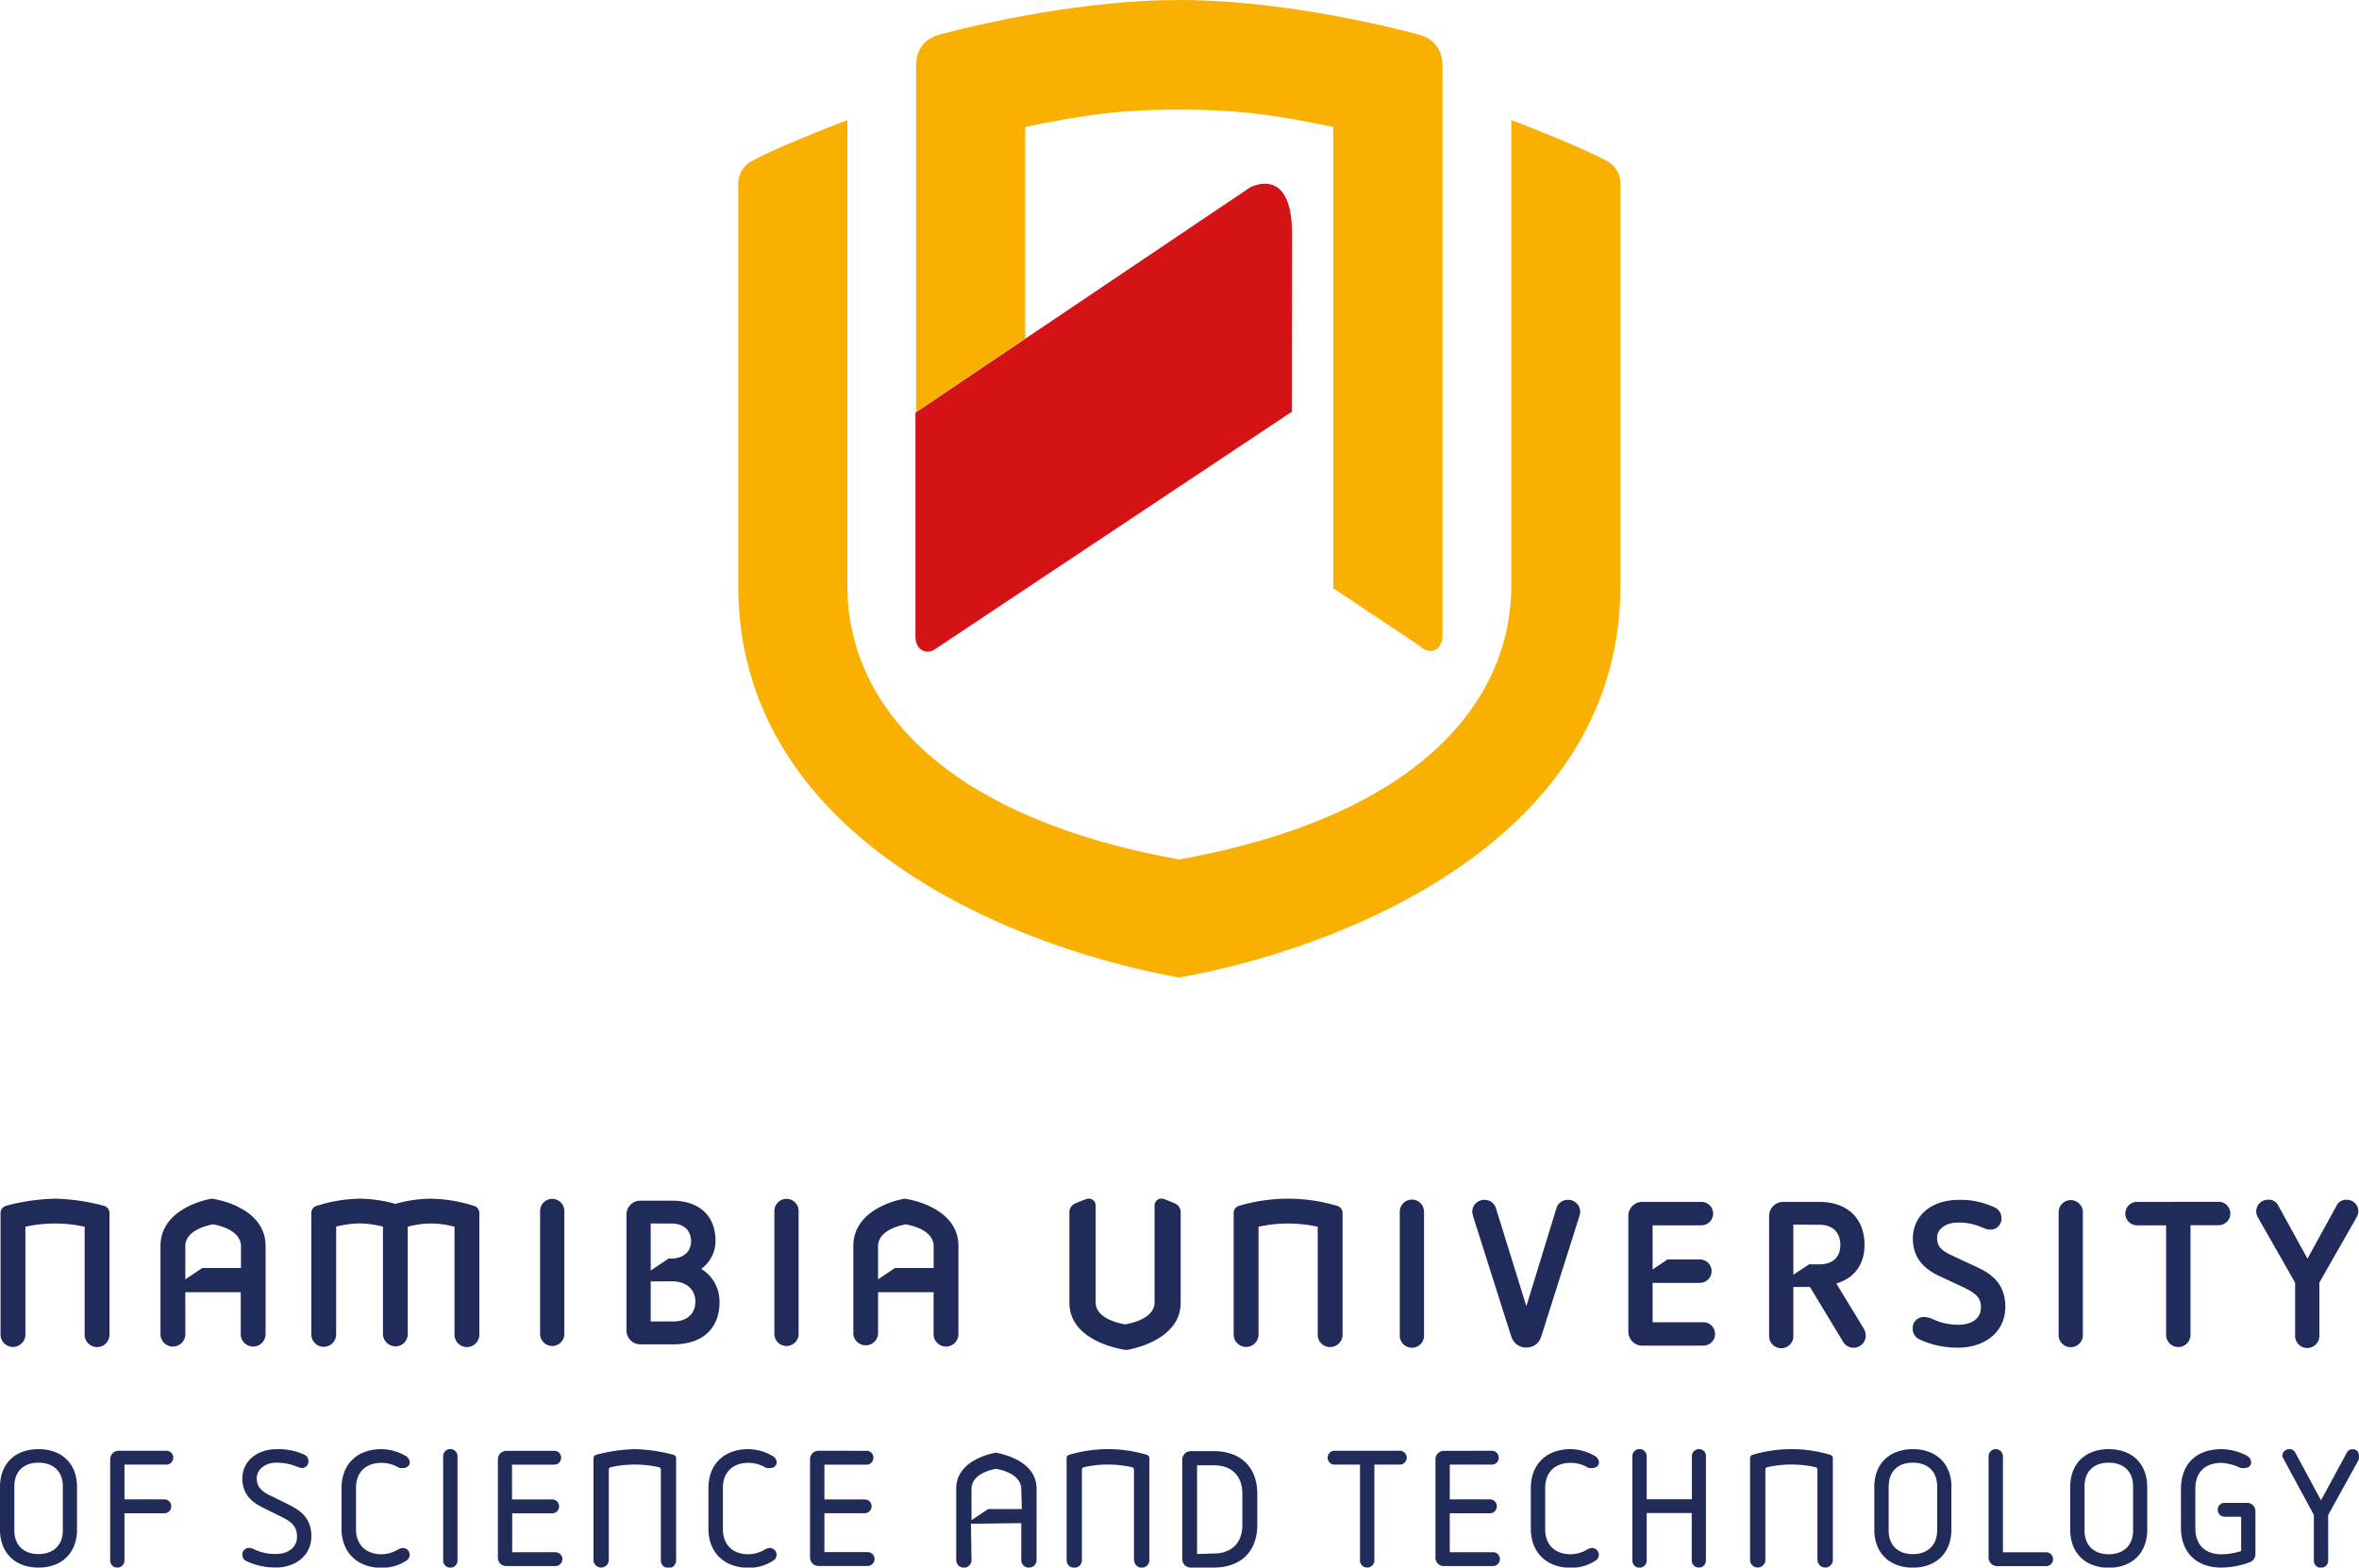 <svg xmlns="http://www.w3.org/2000/svg" viewBox="0 0 949.53 631.08"><title>Asset 1</title><g id="Layer_2" data-name="Layer 2"><g id="Layer_1-2" data-name="Layer 1"><path d="M520,165.75s-143.83,95.75-144.24,96c-3.6,1.78-7.28-.55-7.28-5.45V166.12L503.08,75.51s17-9.58,17,18.68Z" style="fill:#d51317"/><path d="M474.67,44.11c-24.72,0-39.92,2.43-62,7v85.15l-43.93,29.58V26.27c0-6.82,4-10.88,9.29-12.3C396,9.17,436.53,0,474.67,0s78.71,9.17,96.65,14c5.3,1.42,9.29,5.48,9.29,12.3V256c0,5.89-5.33,8.06-9.44,3.83l-34.51-23,0-185.72C514.59,46.54,499.4,44.11,474.67,44.11Z" style="fill:#f9b000"/><path d="M474.67,393.53c-67.26-12.09-177.5-56.11-177.5-157.7V74.21a10.37,10.37,0,0,1,5-9.14c11.73-6.4,38.91-16.73,38.91-16.73l0,187.51C341,280,374.92,328,474.67,346c99.75-18,133.65-66,133.65-110.18l0-187.51s27.17,10.33,38.92,16.73a10.37,10.37,0,0,1,5,9.14V235.83C652.18,337.42,541.94,381.44,474.67,393.53Z" style="fill:#f9b000"/><path d="M414.18,631.08a3,3,0,0,1-3.11-3V613.18l-20.26.25.24,14.61a3.08,3.08,0,0,1-6.16,0V599.29c0-11.07,13.29-14,15.95-14.47,3.91.71,16.39,3.85,16.39,14.47V628A3,3,0,0,1,414.18,631.08Zm-13.3-39.76c-8.87,1.73-9.84,6.16-9.84,8V612l6.71-4.49,13.56,0-.24-8.13c0-1.81-1-6.24-9.83-8ZM74.6,537.1a5,5,0,0,1-10,0V501.6c0-12.9,13.79-17.81,20.67-19.05,7.82,1.23,21.63,6.13,21.63,19.05v35.5a5,5,0,0,1-10,0V520.22H74.59Zm0-35.5v13.45l6.83-4.58H97V501.6c0-2.73-2-6.91-11.2-8.71C76.55,494.69,74.59,498.87,74.59,501.6ZM731.54,628V591.56a1,1,0,0,0-.73-.89,44.51,44.51,0,0,0-19.49,0,1,1,0,0,0-.74.89v36.75a3.09,3.09,0,0,1-6.16-.32V587.18a1.46,1.46,0,0,1,1.16-1.53,54.38,54.38,0,0,1,31,0,1.46,1.46,0,0,1,1.17,1.53v41.21a3.1,3.1,0,0,1-6.17-.4ZM266,628l0-36.43a1,1,0,0,0-.74-.89,44.46,44.46,0,0,0-19.48,0,1,1,0,0,0-.73.89v36.75a3.09,3.09,0,0,1-6.16-.32V587.18a1.45,1.45,0,0,1,1.16-1.53,65.37,65.37,0,0,1,15.48-2.25A65.45,65.45,0,0,1,271,585.65a1.44,1.44,0,0,1,1.15,1.53v41.21A3.08,3.08,0,0,1,266,628ZM164.12,493.87v43.69a5,5,0,0,1-1.33,2.9,3.56,3.56,0,0,1-.45.42l-.58.43a5.72,5.72,0,0,1-.65.33,5.06,5.06,0,0,1-1.27.35,3.87,3.87,0,0,1-.69,0,5,5,0,0,1-5-5l0-43.17a40.16,40.16,0,0,0-9.41-1.3,40.1,40.1,0,0,0-9.43,1.3v43.58a5,5,0,0,1-10-.41V488.41a3,3,0,0,1,2.3-3,59.89,59.89,0,0,1,17.11-2.84,54.19,54.19,0,0,1,14.4,2.09,54.28,54.28,0,0,1,14.41-2.09,60.39,60.39,0,0,1,17.11,2.84,3,3,0,0,1,2.3,3v49.15a5,5,0,0,1-10-.52l0-43.17a34.78,34.78,0,0,0-18.84,0Zm0,43.69v-.11a5,5,0,0,1-1.32,3A5,5,0,0,0,164.12,537.56ZM540.4,488.41v49.15a5,5,0,0,1-10-.52l0-43.17a55.25,55.25,0,0,0-23.83,0v43.58a5,5,0,0,1-10-.41V488.41a3,3,0,0,1,2.28-3,69.12,69.12,0,0,1,39.22,0A3,3,0,0,1,540.4,488.41Zm-496.33,0v49.15a5,5,0,0,1-10-.52l0-43.17a53.43,53.43,0,0,0-11.92-1.3,53.52,53.52,0,0,0-11.93,1.3v43.58a5,5,0,0,1-10-.41V488.41a3,3,0,0,1,2.29-3,82.75,82.75,0,0,1,19.61-2.84,82.66,82.66,0,0,1,19.61,2.84A3,3,0,0,1,44.07,488.41Zm393.08-5.66a2.78,2.78,0,0,1,3.87,2.52v39.19c0,2.73,2.07,6.91,11.86,8.71,9.78-1.8,11.85-6,11.85-8.71V485.27a2.78,2.78,0,0,1,3.87-2.52s3.24,1.17,4.64,1.89a3.75,3.75,0,0,1,2,3.32v36.48c0,12.91-14.61,17.83-21.9,19.06-8.27-1.23-22.9-6.14-22.9-19.06V488a3.74,3.74,0,0,1,2-3.32C433.91,483.92,437.15,482.75,437.15,482.75Zm126.28,101.3a2.79,2.79,0,1,1,0,5.58H553.2v38.56a2.89,2.89,0,1,1-5.78,0V589.63H537.24a2.78,2.78,0,0,1-2.83-2.83,2.75,2.75,0,0,1,2.83-2.75Zm37.06,0a2.79,2.79,0,0,1,0,5.58H583.56v14h16.1a2.71,2.71,0,0,1,2.82,2.76,2.76,2.76,0,0,1-2.82,2.83h-16.1v15.66h17.38a2.79,2.79,0,0,1,0,5.58h-19.7a3.38,3.38,0,0,1-3.45-3.39v-39.6a3.38,3.38,0,0,1,3.45-3.39ZM641.66,586a3.06,3.06,0,0,1,1.94,2.69c0,1.62-1.48,2.71-4.28,2.23a13.58,13.58,0,0,0-7.11-2c-6.36,0-10.25,3.85-10.25,10.06v16.67c0,6.25,3.95,10.06,10.25,10.06a13.16,13.16,0,0,0,6.59-1.87,4.53,4.53,0,0,1,2-.65,2.73,2.73,0,0,1,2.76,2.69,2.8,2.8,0,0,1-1.44,2.45,17.5,17.5,0,0,1-9.95,2.82c-9.39,0-16-5.92-16-15.76V599.15c0-10,6.63-15.75,16-15.75A19.44,19.44,0,0,1,641.66,586Zm45,.24v42a2.8,2.8,0,0,1-2.81,2.83,2.84,2.84,0,0,1-2.9-2.83V609.13H662.82v19.12a2.89,2.89,0,0,1-5.78,0v-42a2.89,2.89,0,0,1,5.78,0v17.33H681V586.22a2.83,2.83,0,0,1,2.9-2.82A2.79,2.79,0,0,1,686.7,586.22Zm98.79,12.43v17.12c0,9.44-6.16,15.31-15.51,15.31s-15.5-5.87-15.5-15.31V598.65c0-9.45,6.16-15.25,15.5-15.25S785.49,589.2,785.49,598.65Zm-25.24-.32v17.83c0,5.82,3.7,9.48,9.73,9.48s9.79-3.68,9.79-9.48V598.33c0-5.89-3.74-9.48-9.79-9.48S760.25,592.44,760.25,598.33Zm46-12v38.56h17.39a2.79,2.79,0,0,1,0,5.58h-19.7a3.44,3.44,0,0,1-3.47-3.39V586.29a2.89,2.89,0,0,1,5.78,0Zm58.08,12.36v17.12c0,9.44-6.14,15.31-15.49,15.31s-15.51-5.87-15.51-15.31V598.65c0-9.45,6.15-15.25,15.51-15.25S864.28,589.2,864.28,598.65Zm-25.23-.32v17.83c0,5.82,3.69,9.48,9.74,9.48s9.79-3.68,9.79-9.48V598.33c0-5.89-3.74-9.48-9.79-9.48S839.05,592.44,839.05,598.33Zm65.38-12.28a3,3,0,0,1,1.68,2.62c0,1.79-1.68,2.61-4.35,2.2a20.59,20.59,0,0,0-7.55-2c-6.73,0-10.57,3.78-10.57,10.5v15.77c0,6.67,3.84,10.52,10.57,10.52a25.9,25.9,0,0,0,7.87-1.3V610.6h-6.65a2.7,2.7,0,0,1-2.75-2.81,2.65,2.65,0,0,1,2.75-2.76h9a3.33,3.33,0,0,1,3.4,3.34v17.31a3.48,3.48,0,0,1-2.06,3.16,33.33,33.33,0,0,1-11.58,2.24c-10,0-16.34-5.93-16.34-16.16V599.55c0-10.29,6.29-16.15,16.34-16.15A22.72,22.72,0,0,1,904.43,586.05Zm32.69,42.14a2.83,2.83,0,0,1-2.88,2.89,2.79,2.79,0,0,1-2.89-2.89V609.87l-12.67-23.41a2.73,2.73,0,0,1,2.74-3.06,2.51,2.51,0,0,1,2.43,1.37L934.24,604l10.38-19.18a2.51,2.51,0,0,1,2.43-1.37c1.79,0,2.85,1.46,2.36,4.22l-12.29,22.26ZM31,598.65v17.12c0,9.44-6.15,15.31-15.5,15.31S0,625.21,0,615.77V598.65c0-9.45,6.15-15.25,15.51-15.25S31,589.2,31,598.65Zm-25.23-.32v17.83c0,5.82,3.69,9.48,9.73,9.48s9.79-3.68,9.79-9.48V598.33c0-5.89-3.75-9.48-9.79-9.48S5.78,592.44,5.78,598.33Zm61.13-14.28a2.74,2.74,0,0,1,2.83,2.75,2.78,2.78,0,0,1-2.83,2.83H50.1v14h16a2.71,2.71,0,0,1,2.82,2.76,2.76,2.76,0,0,1-2.82,2.83h-16v19a2.88,2.88,0,1,1-5.76,0V587.44a3.43,3.43,0,0,1,3.46-3.39Zm55.62,1.6a2.74,2.74,0,0,1,1.63,2.64,2.6,2.6,0,0,1-2.57,2.69,3.74,3.74,0,0,1-1.15-.19l-1-.37a21.44,21.44,0,0,0-8.28-1.57c-4.54,0-7.8,2.85-7.8,6.25s1.78,5.21,5.5,7l7.48,3.68c4.21,2.14,9,5.13,9,12.66,0,8-6.65,12.61-14.27,12.61a27.8,27.8,0,0,1-11.73-2.5,2.75,2.75,0,0,1-1.78-2.65,2.62,2.62,0,0,1,2.68-2.74,4.77,4.77,0,0,1,2.2.63,19.3,19.3,0,0,0,8.63,1.82c4.82,0,8.5-2.56,8.5-7,0-4.14-2.27-6-6.34-8l-7.53-3.73c-4.7-2.31-8.14-5.64-8.14-11.64,0-6.94,5.85-11.83,13.82-11.83A24.42,24.42,0,0,1,122.53,585.65ZM163,586a3.07,3.07,0,0,1,1.93,2.69c0,1.62-1.47,2.71-4.28,2.23a13.57,13.57,0,0,0-7.1-2c-6.35,0-10.25,3.85-10.25,10.06v16.67c0,6.25,4,10.06,10.25,10.06a13.19,13.19,0,0,0,6.59-1.87,4.53,4.53,0,0,1,2-.65,2.72,2.72,0,0,1,2.76,2.69,2.79,2.79,0,0,1-1.43,2.45,17.52,17.52,0,0,1-10,2.82c-9.41,0-16-5.92-16-15.76V599.15c0-10,6.61-15.75,16-15.75A19.44,19.44,0,0,1,163,586Zm21.16.24v42a2.89,2.89,0,0,1-5.78,0v-42a2.89,2.89,0,0,1,5.78,0Zm38.94-2.17a2.69,2.69,0,0,1,2.75,2.75,2.72,2.72,0,0,1-2.75,2.83h-17v14h16.11a2.71,2.71,0,0,1,2.82,2.76,2.77,2.77,0,0,1-2.82,2.83H206.17v15.65h17.4a2.79,2.79,0,0,1,0,5.58h-19.7a3.38,3.38,0,0,1-3.46-3.39v-39.6a3.38,3.38,0,0,1,3.46-3.39ZM310.68,586a3.07,3.07,0,0,1,1.93,2.69c0,1.62-1.47,2.71-4.28,2.23a13.55,13.55,0,0,0-7.11-2c-6.35,0-10.24,3.85-10.24,10.06v16.67c0,6.25,3.95,10.06,10.24,10.06a13.2,13.2,0,0,0,6.6-1.87,4.49,4.49,0,0,1,2-.65,2.73,2.73,0,0,1,2.76,2.69,2.79,2.79,0,0,1-1.43,2.45,17.53,17.53,0,0,1-10,2.82c-9.4,0-16-5.92-16-15.76V599.15c0-10,6.63-15.75,16-15.75A19.45,19.45,0,0,1,310.68,586Zm38.1-1.93a2.69,2.69,0,0,1,2.76,2.75,2.73,2.73,0,0,1-2.76,2.83H331.84v14H348a2.71,2.71,0,0,1,2.82,2.76A2.78,2.78,0,0,1,348,609.2H331.84v15.65h17.39a2.79,2.79,0,0,1,0,5.58h-19.7a3.39,3.39,0,0,1-3.47-3.39v-39.6a3.39,3.39,0,0,1,3.47-3.39ZM227.15,487.3v49.91a4.88,4.88,0,0,1-9.75,0V487.3a4.88,4.88,0,0,1,9.75,0Zm43.34-3.93c10.88,0,17.51,6,17.51,16.13a13.75,13.75,0,0,1-5.75,11.32,15.31,15.31,0,0,1,7.36,13.38c0,10.57-6.7,17-18.64,17H257.9a5.57,5.57,0,0,1-5.73-5.56V488.93a5.56,5.56,0,0,1,5.73-5.56Zm-8.57,32.51V532H271c5.45,0,8.89-3,8.89-8.08s-4-8.08-9.29-8.08Zm0-23.34v18.95l7.15-4.79H270c4.85,0,8.17-2.65,8.17-7s-3-7.13-7.68-7.13Zm59.53-5.24v49.91a4.88,4.88,0,0,1-9.75,0V487.3a4.88,4.88,0,0,1,9.75,0Zm251.74.51V537.7a4.88,4.88,0,0,1-9.76,0V487.81a4.88,4.88,0,0,1,9.76,0Zm62.87-.16a4.83,4.83,0,0,1-.17,1.31l-.34,1.2-15,47.33c-1,3.47-3.29,5-6.18,5s-5.22-1.58-6.26-5l-15-47.33-.35-1.23a5.75,5.75,0,0,1-.16-1.28,4.82,4.82,0,0,1,4.82-4.61,4.76,4.76,0,0,1,4.74,3.44l12.22,39.38,12.08-39.38a4.76,4.76,0,0,1,4.8-3.44A4.82,4.82,0,0,1,636.06,487.65Zm49-3.79a4.72,4.72,0,0,1,0,9.43H665.2v17.79l6-4.05H684a4.72,4.72,0,1,1,0,9.43H665.2v15.85h20.42a4.71,4.71,0,0,1,0,9.42H661.16a5.57,5.57,0,0,1-5.72-5.56V489.42a5.57,5.57,0,0,1,5.72-5.56Zm47.21,0c11.55,0,18.23,6.88,18.23,17.27,0,8-4.22,13.52-11.35,15.58L750.27,535a5.89,5.89,0,0,1,.73,2.67,4.92,4.92,0,0,1-8.94,2.82l-13.53-22.38h-6.68v19.56a4.88,4.88,0,1,1-9.75,0V489.42a5.66,5.66,0,0,1,5.73-5.56ZM721.85,493v20.18L728.2,509h4.08c5.57,0,8.48-3,8.48-7.84-.07-5.14-3.09-8.09-8.48-8.09Zm81-6.94a4.65,4.65,0,0,1,2.76,4.45,4.36,4.36,0,0,1-4.34,4.51,6.51,6.51,0,0,1-1.93-.29c-.57-.19-1.15-.44-1.87-.72a22,22,0,0,0-9.45-1.81c-4.48,0-8.32,2.33-8.32,6.13,0,3.49,1.79,5.2,6.33,7.26L795.5,510c5.47,2.53,11.67,6.32,11.67,16.08,0,10.22-8.3,16.46-19,16.46a35.7,35.7,0,0,1-15.28-3.21,4.68,4.68,0,0,1-3-4.46,4.42,4.42,0,0,1,4.52-4.67,9.31,9.31,0,0,1,3.87,1,23.81,23.81,0,0,0,9.85,2.12c5.65,0,9.22-2.53,9.22-7,0-4-2.17-5.73-7-8.07l-9.85-4.6c-5.78-2.71-10.54-7.09-10.54-14.95,0-9.57,7.67-15.66,18.56-15.66A31.61,31.61,0,0,1,802.87,486.1Zm35.53,1.71V537.7a4.88,4.88,0,0,1-9.75,0V487.81a4.88,4.88,0,0,1,9.75,0Zm54.86-3.95a4.72,4.72,0,0,1,0,9.43H881.71v44.34a4.92,4.92,0,0,1-9.83,0V493.29H860.39a4.72,4.72,0,1,1,0-9.43Zm56,3.87a4.23,4.23,0,0,1-.31,1.54,13.85,13.85,0,0,1-.66,1.35l-14.7,25.78v21.23a4.88,4.88,0,1,1-9.75,0V516.4l-14.69-25.78a14,14,0,0,1-.67-1.35,4,4,0,0,1-.29-1.54A4.65,4.65,0,0,1,913,483a4.11,4.11,0,0,1,4,2.28l11.79,21.43,11.72-21.35a4.21,4.21,0,0,1,4-2.36A4.67,4.67,0,0,1,949.28,487.73ZM353.43,501.6v13.45l6.82-4.58h15.56V501.6c0-2.73-1.94-6.91-11.19-8.71C355.39,494.69,353.43,498.87,353.43,501.6Zm0,35.5a5,5,0,0,1-9.95,0V501.6c0-12.9,13.79-17.81,20.66-19.05,7.81,1.24,21.64,6.13,21.64,19.05v35.5a5,5,0,0,1-10,0V520.22H353.44Zm126,94a3.49,3.49,0,0,1-3.56-3.5V587.7a3.49,3.49,0,0,1,3.56-3.51h9c11,0,17.65,6.46,17.65,17.26v12.39c0,10.79-6.6,17.24-17.65,17.24Zm2.41-5.48,6.75-.22c7.18,0,11.48-4.29,11.48-11.48V601.38c0-7.2-4.3-11.48-11.48-11.48h-6.75ZM456.43,628l0-36.43a1,1,0,0,0-.74-.89,44.42,44.42,0,0,0-19.47,0,1,1,0,0,0-.74.89v36.75a3.08,3.08,0,0,1-6.15-.32V587.18a1.45,1.45,0,0,1,1.16-1.53,54.38,54.38,0,0,1,31,0,1.44,1.44,0,0,1,1.15,1.53v41.21a3.08,3.08,0,0,1-6.14-.4Z" style="fill:#212b59"/></g></g></svg>